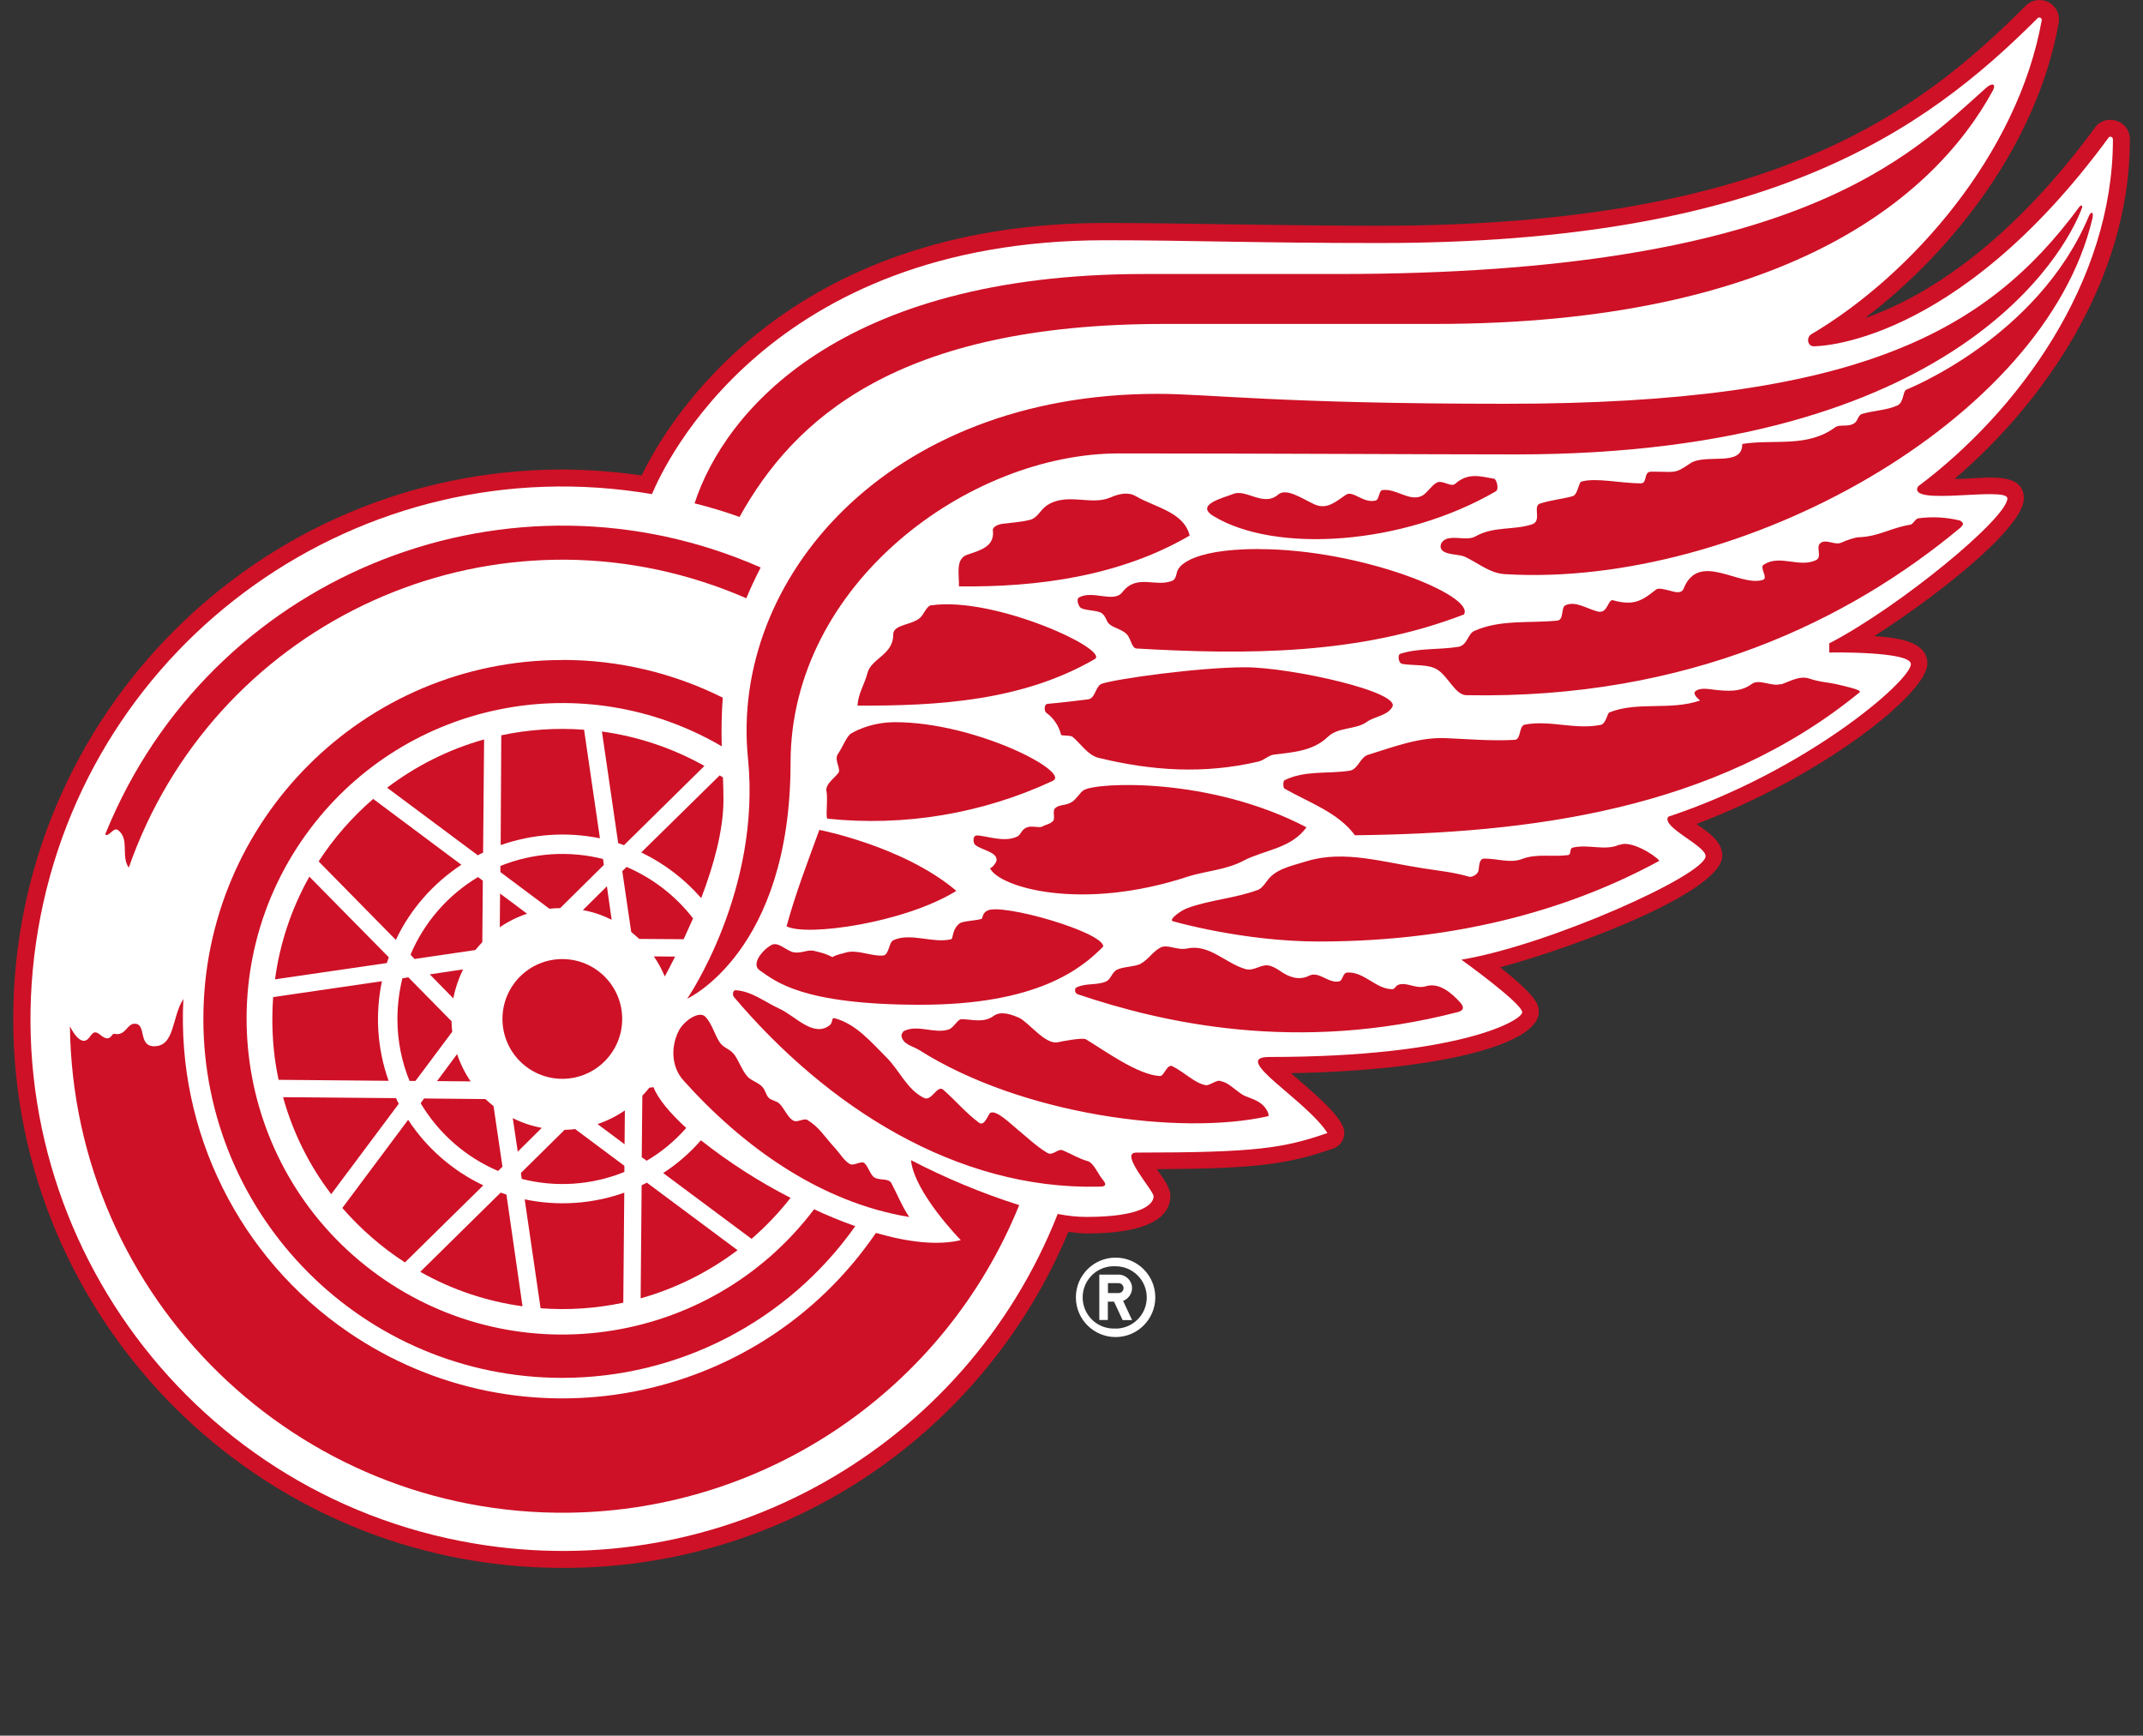 <?xml version="1.0" encoding="utf-8"?>
<!-- Generator: Adobe Illustrator 15.1.0, SVG Export Plug-In . SVG Version: 6.00 Build 0)  -->
<!DOCTYPE svg PUBLIC "-//W3C//DTD SVG 1.1//EN" "http://www.w3.org/Graphics/SVG/1.1/DTD/svg11.dtd">
<svg version="1.1" id="Layer_1" xmlns="http://www.w3.org/2000/svg" xmlns:xlink="http://www.w3.org/1999/xlink" x="0px" y="0px"
	 width="435.031px" height="352.309px" viewBox="0 0 435.031 352.309" enable-background="new 0 0 435.031 352.309"
	 xml:space="preserve">
<rect x="0" y="0" width="435.031" height="352.309" fill="#333333" stroke="none"/>
<g>
	<path fill="#FFFFFF" d="M226.466,255.275c-4.452,0-8.062,3.608-8.062,8.061s3.609,8.062,8.062,8.062
		c4.451,0,8.061-3.609,8.061-8.062l0,0C234.527,258.884,230.917,255.275,226.466,255.275z M226.466,269.664
		c-3.489,0.197-6.479-2.472-6.676-5.961c-0.196-3.489,2.473-6.478,5.962-6.675c0.237-0.014,0.476-0.014,0.714,0
		c3.494,0,6.327,2.834,6.327,6.328c0,3.495-2.833,6.327-6.327,6.327l0,0V269.664z"/>
	<path fill="#FFFFFF" d="M229.811,261.462c-0.011-1.517-1.244-2.741-2.761-2.741h-3.89v9.21h1.733v-3.728h1.249l1.754,3.748h1.914
		l-1.813-3.89c1.008-0.403,1.813-1.41,1.813-2.62V261.462z M227.071,262.469h-2.157v-2.016h2.157c0.544,0,1.007,0.443,1.007,1.008
		C228.078,262.025,227.615,262.469,227.071,262.469z"/>
</g>
<path fill="#CE1126" d="M396.8,97.194c18.058-15.438,35.57-40.306,35.57-68.843c0-4.131-5.039-5.301-7.053-2.5
	c-18.623,25.393-36.176,35.067-46.756,38.734c17.613-13.341,34.905-35.147,39.339-59.854c0.431-2.139-0.954-4.221-3.093-4.652
	c-1.318-0.266-2.683,0.158-3.618,1.125c-21.564,21.564-51.331,44.619-131.198,44.619c-19.346,0-41.394-0.564-55.662-0.564
	c-64.853,0-88.674,40.104-94.075,51.25c-5.339-0.775-10.727-1.18-16.122-1.209C52.595,95.387,2.741,145.269,2.685,206.806
	c0,61.467,49.98,111.447,111.447,111.447c44.898,0.174,85.467-26.756,102.74-68.198c1.21,0.101,2.52,0.322,3.628,0.322
	c14.107,0,17.09-4.131,17.09-7.619c0-1.873-1.854-4.11-2.761-5.44c20.697-0.1,26.803-1.088,35.752-4.171
	c1.396-0.451,2.335-1.759,2.317-3.226c0-3.062-6.308-8.121-10.842-12.091c28.979-0.465,50.321-5.644,50.321-12.415
	c0-1.31-0.141-2.982-7.859-9.069c16.385-4.433,45.103-15.457,45.103-22.651c0-2.762-2.418-4.474-5.24-6.449
	c25.494-9.593,46.878-26.481,46.878-32.547c0-4.897-7.176-5.3-10.763-5.583c12.696-8.122,30.351-21.967,30.351-27.952
	c0-6.147-9.673-3.708-14.107-3.97H396.8z"/>
<path fill="#FFFFFF" d="M389.343,98.745c20.295-15.175,39.581-41.434,39.581-70.415c0-0.604-0.604-0.705-0.847-0.443
	c-31.378,42.825-59.896,42.402-59.896,42.402c-1.249,0-1.531-1.753-0.523-2.418c20.234-11.931,41.918-36.477,46.816-63.765
	c0.08-0.362-0.464-0.806-0.847-0.403C390.593,26.718,358.953,49.33,280.012,49.33c-25.312,0-38.493-0.564-55.662-0.564
	c-68.441,0-89.48,45.506-92,51.531C73.539,90.286,17.746,129.847,7.735,188.66c-10.01,58.812,29.551,114.604,88.363,124.615
	c50.379,8.575,99.874-19.325,118.618-66.867c2.056,0.402,3.99,0.604,5.805,0.604c11.004,0,13.663-2.479,13.663-4.19
	c0-1.17-7.054-8.868-3.547-8.868c24.386,0,29.867-0.888,38.835-3.971c-4.292-6.711-19.851-15.437-11.85-15.437
	c38.694,0,51.391-7.457,51.391-9.07c0-1.813-12.354-10.681-12.354-10.681c17.815-2.963,49.576-17.211,49.576-21.02
	c0-2.176-9.068-5.885-7.577-8.001c28.255-9.391,49.254-27.649,49.254-30.975c0-2.661-16.565-2.358-16.565-2.358v-1.854
	c14.35-7.457,36.154-25.454,36.154-29.423c0-2.52-20.476,1.713-18.138-2.419H389.343z"/>
<path fill="#CE1126" d="M140.694,186.412c-3.54-4.573-8.187-8.166-13.502-10.44l-0.867,0.867l1.814,12.333
	c0.544,0.443,1.088,0.908,1.612,1.411l9.029,0.061L140.694,186.412L140.694,186.412z M101.557,177l9.976,7.456
	c0.723-0.081,1.45-0.122,2.177-0.12l8.868-8.767l-0.162-1.209c-6.92-1.749-14.217-1.255-20.839,1.411v1.21L101.557,177z
	 M123.201,179.902l-4.877,4.836c2.076,0.363,4.031,1.049,5.845,1.956L123.201,179.902z M126.829,225.407
	c-1.706,1.169-3.564,2.098-5.522,2.762l5.481,4.092l0.061-6.854H126.829z M82.189,256.262l15.921-15.659
	c-6.213-2.945-11.492-7.549-15.257-13.301l-13.361,17.896c3.688,4.23,7.96,7.979,12.697,11.043V256.262z M132.733,194.131
	c0.866,1.249,1.612,2.619,2.217,4.07c0.504-0.947,1.25-2.317,2.096-4.031L132.733,194.131L132.733,194.131z M102.806,242.478
	l-1.169-0.403l-16.324,16.082c6.415,3.623,13.458,5.995,20.758,6.993L102.806,242.478z M132.612,220.673l-0.806,0.119
	c-0.438,0.566-0.908,1.104-1.41,1.613l-0.122,12.495l1.008,0.705c3.023-1.773,5.723-4.03,8.021-6.65
	c-3.305-3.023-5.704-5.885-6.65-8.263L132.612,220.673z M101.436,188.224c1.713-1.168,3.587-2.096,5.562-2.76l-5.481-4.092
	l-0.061,6.852H101.436z M80.94,224.016c-0.201-0.402-0.403-0.725-0.544-1.107l-22.935-0.202c2.015,7.255,5.361,13.905,9.774,19.689
	l13.704-18.339V224.016z M126.748,236.633l-9.996-7.456c-0.709,0.094-1.422,0.147-2.137,0.161l-8.867,8.746l0.161,1.209
	c6.919,1.772,14.223,1.277,20.839-1.41V236.633L126.748,236.633z M105.104,233.771l4.876-4.837
	c-2.046-0.373-4.027-1.039-5.885-1.975l1.008,6.791V233.771z M130.254,240.623l-0.201,22.915c7.194-2.016,13.845-5.381,19.669-9.774
	l-18.4-13.705l-1.088,0.545L130.254,240.623z M95.551,219.523c-1.17-1.719-2.099-3.591-2.761-5.562l-4.071,5.481l6.853,0.061
	L95.551,219.523z M98.574,223.091l-12.495-0.122l-0.685,0.969c3.628,6.086,9.129,10.942,15.72,13.743l0.886-0.866l-1.813-12.293
	c-0.555-0.45-1.093-0.92-1.612-1.411V223.091z M97.909,191.248l0.101-12.494l-0.967-0.727c-6.086,3.629-10.943,9.171-13.704,15.76
	l0.806,0.867l12.354-1.814c0.463-0.543,0.927-1.107,1.41-1.611V191.248z M87.228,197.758l4.796,4.897
	c0.403-2.097,1.068-4.031,1.975-5.885l-6.751,1.007L87.228,197.758z M81.686,198.564c-0.645,2.66-1.008,5.441-1.008,8.263
	c0,4.433,0.867,8.705,2.459,12.575h1.209l7.457-9.976c-0.078-0.71-0.125-1.423-0.141-2.137l-8.766-8.907l-1.209,0.201V198.564z
	 M106.514,243.444l3.225,22.108c5.621,0.422,11.273,0.042,16.788-1.129l0.202-22.329
	C120.242,244.391,113.249,244.858,106.514,243.444L106.514,243.444z M146.861,162.429c0-1.552-0.04-3.063-0.101-4.635l-0.666-0.403
	l-15.921,15.639c4.636,2.216,8.807,5.401,12.172,9.271c2.479-6.49,4.515-13.705,4.515-19.892V162.429z M97.002,173.614
	c0.343-0.205,0.701-0.386,1.068-0.544l0.202-22.975c-7.215,2.015-13.865,5.381-19.689,9.794l18.399,13.704L97.002,173.614z
	 M121.791,170.188l-3.225-22.067c-5.628-0.422-11.287-0.042-16.808,1.128l-0.121,22.29c6.482-2.278,13.462-2.751,20.193-1.371
	L121.791,170.188z M160.484,243.142c-6.432-3.295-12.527-7.21-18.198-11.688c-2.217,2.56-4.797,4.796-7.658,6.65l17.936,13.361
	C155.465,248.953,158.119,246.165,160.484,243.142z M143.012,155.476c-6.44-3.616-13.502-5.988-20.819-6.993l3.305,22.672
	c0.404,0.121,0.807,0.242,1.169,0.403l16.324-16.082H143.012z M55.285,206.827c0,4.231,0.403,8.362,1.27,12.354l22.33,0.201
	c-2.302-6.485-2.769-13.479-1.35-20.214l-22.088,3.225C55.341,203.869,55.288,205.347,55.285,206.827L55.285,206.827z
	 M55.829,198.785l22.692-3.305l0.403-1.169l-16.123-16.364C59.176,184.387,56.81,191.459,55.829,198.785L55.829,198.785z
	 M64.696,174.864l15.659,15.921c2.943-6.248,7.598-11.487,13.301-15.256L75.76,162.167c-4.279,3.685-8.011,7.959-11.084,12.697
	H64.696z"/>
<circle fill="#CE1126" cx="114.152" cy="206.826" r="12.153"/>
<path fill="#CE1126" d="M114.132,133.973c-40.236,0.003-72.852,32.624-72.848,72.859c0.003,40.236,32.623,72.853,72.859,72.849
	c23.649-0.003,45.827-11.483,59.48-30.795c-2.843-1.002-5.634-2.146-8.363-3.426c-21.353,28.229-61.546,33.802-89.774,12.449
	c-28.228-21.353-33.802-61.546-12.449-89.773c19.59-25.898,55.455-33.051,83.48-16.649c-0.102-3.293-0.035-6.589,0.202-9.875
	c-10.105-5.05-21.25-7.672-32.547-7.658L114.132,133.973z"/>
<path fill="#CE1126" d="M195.108,251.708c-4.696,1.148-10.782,0.443-17.292-1.451c-24.016,35.14-71.97,44.158-107.11,20.143
	c-22.187-15.162-34.873-40.787-33.479-67.624c-2.378,3.628-1.693,9.593-5.926,9.593c-3.345,0-1.491-4.574-3.95-4.574
	c-1.511,0-1.733,2.116-3.627,2.116c-0.242,0-0.403-0.081-0.564-0.081c-0.403,0-0.604,0.927-1.371,0.927
	c-1.007,0-1.652-1.209-2.458-1.209c-0.887,0-1.169,1.713-2.318,1.713c-1.209,0-2.337-2.015-2.821-2.922
	c0.719,55.235,46.079,99.43,101.313,98.71c40.252-0.523,76.267-25.127,91.391-62.434c-7.571-2.408-14.919-5.463-21.967-9.13
	c0.665,6.651,10.197,16.324,10.197,16.324L195.108,251.708z M24.048,168.555c2.297,1.895,0.443,5.24,2.095,7.558
	c16.982-48.607,70.153-74.246,118.761-57.264c2.229,0.779,4.428,1.642,6.592,2.588c0.846-2.016,1.813-4.091,2.922-6.248
	c-50.562-22.247-109.585,0.707-131.832,51.268c-0.43,0.975-0.842,1.957-1.24,2.944c0.806,0.564,1.713-1.673,2.66-0.867
	L24.048,168.555z M236.3,65.754h55.019c70.335,0,101.129-25.151,113.261-47.42c0.665-1.35-0.202-1.612-1.512-0.403
	c-15.316,13.704-38.15,37.687-131.398,37.687h-39.38c-61.869,0-85.207,27.912-91.293,46.554c3.104,0.766,6.167,1.693,9.129,2.761
	C161.129,85.101,182.108,65.754,236.3,65.754z"/>
<path fill="#CE1126" d="M235.01,79.942c-55.078,0-86.819,37.828-83.171,73.962c2.72,26.945-12.334,48.812-12.334,48.812
	s20.979-9.533,20.979-47.884c0-36.336,36.175-62.797,66.646-62.797c29.465,0,63.685,0.202,80.612,0.202
	c89.884,0,111.649-41.556,114.753-49.657c0.563-1.209-0.201-0.968-0.524-0.403c-18.742,25.312-45.042,39.782-116.344,39.782
	c-45.808,0-60.318-2.015-70.576-2.015H235.01z"/>
<path fill="#CE1126" d="M255.546,111.441c-14.873,0-16.364,4.132-16.364,4.132c-0.482,0.604-0.242,1.935-1.27,2.337
	c-3.426,1.331-7.154-1.491-10.077,2.298c-1.772,2.277-6.045-0.524-8.827,1.088c-0.604,0.362,0,1.955,0.484,2.156
	c1.29,0.564,3.426,0.403,4.232,1.068c0.886,0.705,0.807,1.693,1.611,2.278c0.969,0.745,2.822,1.068,3.629,2.216
	c0.604,0.847,0.846,2.58,1.773,2.621c22.329,1.29,45.244,1.29,66.444-6.913c2.378-3.789-20.798-13.261-41.637-13.261V111.441z
	 M167.8,160.656c0.282,2.157-0.262,5.482,0.202,5.522c15.635,1.624,31.417-1.023,45.667-7.659c3.99-1.713-15.618-11.93-31.963-11.93
	c-5.3,0-8.868,2.257-8.868,2.257c-0.967,0.524-1.692,2.68-2.76,4.232c-0.807,1.209,0.725,3.023,0.101,3.829
	c-1.169,1.411-2.62,2.277-2.418,3.749H167.8z M189.062,122.828c-0.766,0.121-1.331,1.33-1.895,2.136
	c-1.411,2.016-5.844,1.572-5.844,3.829c0.061,4.132-4.534,4.877-5.24,7.86c-0.604,2.318-1.854,4.071-2.015,6.57
	c16.465,0.081,33.454-0.967,48.045-9.371c3.829-1.713-20.113-12.857-33.051-10.983V122.828z M241.5,108.701
	c-1.169-4.776-6.973-5.684-10.922-7.98c-1.572-0.927-3.426-0.504-5.241,0.282c-3.909,1.693-8.967-1.209-13.019,1.733
	c-1.148,0.847-1.752,2.419-3.225,2.781c-1.894,0.484-3.748,0.564-5.642,0.806c-0.686,0.101-2.017,0.564-1.895,1.35
	c0.403,3.366-2.761,4.071-5.24,4.938c-2.418,0.847-1.572,4.031-1.653,6.409c16.082,0.202,32.769-2.096,46.855-10.318H241.5z
	 M159.678,188.023c4.091,2.137,24.063-0.725,34.462-7.195c-10.681-9.067-27.811-12.374-27.811-12.374
	c-2.358,6.45-4.837,12.899-6.651,19.549V188.023z"/>
<path fill="#CE1126" d="M156.655,191.792c-1.975,1.048-4.232,3.991-2.418,5.181c3.164,2.155,8.424,6.973,32.648,6.973
	c23.639,0,32.647-7.297,37.081-11.83c0-2.943-20.757-8.908-23.578-7.255c-0.807,0.403-0.927,1.249-1.048,1.612
	c-0.948,0.402-3.83,0.443-4.514,0.947c-1.613,1.209-1.291,3.104-1.733,3.224c-3.688,0.907-8.263-1.41-11.729,0.202
	c-0.947,0.402-0.867,3.022-2.096,3.104c-2.499,0.201-5.28-1.33-7.699-0.564c-0.403,0.161-1.713,0.342-2.579,0.887
	c-1.351-0.686-2.016-0.848-3.769-1.27c-1.27-0.303-2.52,0.564-4.071,0.303c-1.471-0.242-3.104-2.218-4.514-1.513H156.655z
	 M252.383,174.722c4.393-2.257,9.674-2.458,12.837-6.792c-19.549-10.237-42.423-9.169-45.203-7.558
	c-0.706,0.404-1.491,1.814-2.378,2.379c-1.33,0.887-2.62,0.443-3.487,1.35c-0.524,0.524,0.06,1.935-0.323,2.459
	c-0.483,0.685-1.572,0.805-2.217,1.209c-0.725,0.362-2.156-0.263-3.225,0.201c-1.068,0.463-1.148,1.471-1.854,1.813
	c-2.621,1.33-6.449-0.201-8.263-0.201c-0.907,0.06-0.665,1.511-0.403,1.813c1.209,1.148,4.595,1.491,4.434,3.225
	c0,0.363-0.806,1.531-1.33,1.612c1.813,3.829,18.48,8.907,40.447,1.612c3.628-1.089,7.457-1.291,10.964-3.104V174.722z
	 M277.413,146.549c1.814-1.209,4.092-1.25,5.159-2.942c2.358-3.084-20.515-8.162-29.826-8.162c-9.19,0-26.239,2.338-29.142,3.365
	c-1.209,0.504-1.27,2.963-2.7,3.144c-2.741,0.343-5.442,0.666-8.183,0.907c-0.906,0.061-0.685,1.512-0.403,1.754
	c1.543,1.097,2.638,2.714,3.084,4.554c0.081,0.202,1.935,0.041,2.337,0.403c1.813,1.532,3.083,3.729,5.321,4.272
	c10.843,2.621,21.302,3.325,32.386,0.746c1.21-0.302,2.075-1.27,3.124-1.411c3.89-0.483,7.94-0.706,10.963-3.587
	c2.137-2.076,5.522-1.411,7.9-3.023L277.413,146.549z M303.692,99.692c0.646-0.403,0.122-2.458-0.402-2.519
	c-2.499-0.403-5.199-1.371-7.859,1.008c-0.928,0.847-2.62-0.927-3.87-0.161c-1.008,0.604-2.016,2.217-2.962,2.66
	c-2.579,1.149-5.078-1.532-7.921-1.209c-0.847,0.081-0.604,1.955-1.47,2.137c-2.42,0.604-4.556-2.097-5.926-1.209
	c-2.116,1.411-3.89,3.124-6.449,1.975c-2.459-1.128-5.684-3.426-7.376-1.975c-2.922,2.54-6.449-1.149-9.028-0.161
	c-2.156,0.846-8.001,2.217-4.031,4.554c12.395,7.497,38.23,6.006,57.316-5.099H303.692z M181,240.219
	c-0.646-1.168-2.318-0.523-3.487-1.208c-0.846-0.504-1.25-2.258-2.056-2.943c-0.645-0.504-2.156,0.666-2.942,0.202
	c-1.128-0.646-1.975-2.075-2.822-3.022c-1.007-1.089-1.874-2.218-2.821-3.306c-0.844-1.031-1.851-1.916-2.982-2.619
	c-0.604-0.363-1.813,0.402-2.56,0.241c-1.31-0.362-2.096-2.62-3.144-3.587c-0.604-0.544-1.612-0.605-2.136-1.149
	c-0.544-0.523-0.666-1.512-1.25-2.155c-0.746-0.868-1.895-1.17-2.741-1.854c-1.148-0.928-1.975-3.266-2.861-4.575
	c-0.887-1.31-2.157-1.41-3.023-2.559c-1.008-1.411-1.612-3.831-2.922-5.24c-1.27-1.473-4.514,0.846-5.481,2.821
	c-1.613,3.184-1.511,7.255,0.947,10.016c12.132,13.543,27.852,24.789,45.868,27.751c-1.37-1.915-2.761-5.3-3.587-6.771V240.219z
	 M220.864,235.706c-1.855-0.504-3.426-1.511-5.14-2.217c-1.008-0.403-2.016,1.21-3.124,0.524c-2.257-1.351-4.232-3.285-6.006-4.716
	c-1.411-1.149-4.292-4.03-5.522-3.427c-0.464,0.202-1.169,2.882-2.338,2.016c-2.821-2.116-4.635-4.394-7.255-6.69
	c-1.209-1.068-2.358,2.418-3.89,1.672c-3.507-1.733-4.917-5.521-7.658-8.262c-3.124-3.104-6.147-6.753-10.479-7.921
	c-0.726-0.201-0.322,0.867-1.008,1.411c-3.305,2.579-6.973-1.854-10.178-3.326c-2.962-1.35-5.562-3.526-8.867-3.769
	c-0.726-0.061-0.686,1.008-0.443,1.331C167.9,224.702,194.16,241.531,223,240.865c0.665,0,2.056,0.061,0.928-1.331
	C222.979,238.446,221.993,236.029,220.864,235.706L220.864,235.706z M247.646,219.382c-0.846-0.121-2.135,1.008-2.882,0.887
	c-2.217-0.402-4.029-2.418-6.73-3.828c-1.129-0.605-1.692,2.015-2.579,1.974c-4.515-0.261-11.004-5.037-15.015-7.455
	c-0.706-0.404-5.038,0.442-5.724,0.604c-2.56,0.504-5.844-4.03-7.859-4.978c-1.552-0.685-3.709-1.452-5.16-0.363
	c-2.015,1.471-4.353,0.686-6.509,0.646c-0.807,0-1.573,1.773-2.62,2.097c-2.943,0.946-6.248-1.11-9.13,0.342
	c-0.081,0.04-0.464,0.646-0.444,0.866c0.202,1.814,2.217,2.116,3.567,2.942c20.818,13.181,52.943,17.453,70.839,13.462
	c0.402-0.12-0.202-1.651-1.412-2.579c-1.249-0.968-3.083-1.31-3.869-1.874c-1.813-1.209-2.781-2.419-4.434-2.7L247.646,219.382z
	 M289.525,200.176c-2.217,0.665-3.89-0.947-5.724-0.262c-0.443,0.201-0.726,0.867-1.089,0.867c-3.426,0.06-5.742-3.627-9.27-3.366
	c-0.866,0.081-0.847,1.612-1.571,1.774c-2.157,0.504-4.092-2.097-6.047-1.17c-1.147,0.6-2.492,0.688-3.708,0.242
	c-1.733-0.504-3.022-2.056-4.675-2.297c-1.452-0.242-2.942,1.209-4.596,0.745c-4.131-1.209-7.335-5.119-11.789-4.192
	c-2.218,0.464-4.091-1.007-5.603-0.121c-1.674,1.008-2.137,2.178-3.83,3.185c-1.128,0.686-3.789,0.605-4.978,1.31
	c-0.927,0.524-1.149,1.936-2.176,2.359c-1.955,0.805-4.233,0.241-6.046,1.249c-0.242,0.101-0.363,1.128,0.402,1.33
	c16.989,5.744,44.438,12.092,77.248,3.567c1.007-0.323,1.208-0.908,0.402-1.855c-1.814-2.015-4.293-4.15-6.993-3.365H289.525z
	 M328.763,171.438c-2.882,1.351-6.247-0.142-9.472,0.604c-0.807,0.202-0.202,1.411-1.008,1.532
	c-3.144,0.403-6.409-0.363-9.371,0.806c-2.318,0.887-5.099-0.141-7.659-0.101c-0.946,0.041-0.967,1.33-1.107,2.418
	c-0.142,0.848-1.451,1.411-1.874,1.27c-3.145-0.926-6.167-1.209-9.351-1.712c-8.021-1.209-15.962-3.749-23.499-1.492
	c-2.459,0.807-5.725,1.371-7.599,3.306c-0.725,0.746-1.491,2.217-2.458,2.559c-4.636,1.715-9.673,2.016-14.229,3.668
	c-1.411,0.484-4.031,2.419-3.022,2.701c0,0,14.168,4.111,29.624,4.111c29.827,0,52.5-7.336,69.126-16.385
	c-1.008-1.25-5.884-4.232-8.061-3.225L328.763,171.438z M361.472,138.85c-1.814,0.604-4.333-1.148-5.886,0
	c-2.316,1.713-5.037,1.411-7.456,1.169c-1.128-0.121-2.922-0.524-3.93,0.262c-0.645,0.524,0.303,1.35,0.907,1.915
	c-6.047,2.076-12.696,0.121-18.421,2.418c-0.403,0.201-0.686,2.297-1.733,2.519c-5.239,1.047-10.156-1.008-15.376-0.061
	c-1.311,0.242-0.725,3.023-2.096,3.104c-4.676,0.261-9.23-0.141-13.906-0.343c-5.521-0.242-10.641,1.774-15.881,3.386
	c-1.571,0.484-2.016,2.962-3.708,3.225c-4.515,0.685-9.108-0.121-13.241,1.935c-0.302,0.14-0.302,1.511,0,1.692
	c5.039,2.862,10.884,4.837,14.31,9.472c35.228-0.403,73.155-4.997,102.458-29.021c0.564-0.483-2.901-1.208-4.756-1.652
	c-1.813-0.402-3.305-0.402-5.521-1.149c-1.976-0.604-3.789,0.565-5.704,1.209L361.472,138.85z M398.029,105.698
	c-2.83-0.713-5.772-0.878-8.665-0.484c-0.604,0.162-1.008,1.209-1.572,1.29c-3.828,0.605-6.51,2.419-10.379,2.54
	c-0.806,0-2.539,0.604-3.587,1.088c-1.41,0.666-3.325-0.967-4.434,0.262c-0.706,0.807,0.523,2.701-0.745,3.305
	c-3.387,1.612-7.316-1.208-10.601,0.907c-0.968,0.604,1.007,2.721-0.202,3.104c-4.756,1.471-12.979-5.905-16.062,1.753
	c-0.484,1.209-1.976,0.645-2.902,0.403c-0.906-0.202-2.156-0.604-2.7-0.202c-2.943,2.378-4.636,3.325-8.727,2.177
	c-1.048-0.302-1.068,2.781-3.063,2.298c-2.277-0.564-4.494-2.217-6.591-1.291c-0.966,0.403-0.261,2.983-1.673,3.124
	c-5.703,0.564-11.587-0.262-16.848,2.096c-1.31,0.564-1.41,2.922-3.225,3.225c-4.03,0.645-8.021,0.201-11.77,1.41
	c-0.604,0.162-0.462,1.955,0.444,2.076c2.418,0.362,5.118,0,6.973,1.088c2.257,1.37,3.708,5.159,5.905,5.24
	c45.243,0.887,77.911-15.316,100.362-33.999c0.887-0.806,0.443-1.108,0-1.371L398.029,105.698z M386.925,79.156
	c-0.665,0.323-0.443,2.539-1.753,3.144c-2.218,1.007-4.776,1.007-7.154,1.713c-0.887,0.262-0.847,1.451-1.613,1.915
	c-1.209,0.806-2.941,0.141-3.868,0.806c-5.724,4.232-12.496,2.338-18.863,3.386c0.1,4.776-7.458,1.854-10.541,3.93
	c-3.366,2.277-2.922,1.652-7.961,1.693c-1.571,0-0.725,2.317-2.015,2.358c-3.991,0.04-9.169-1.209-12.152-0.343
	c-0.544,0.162-0.706,2.68-1.773,2.963c-2.217,0.604-4.515,0.806-6.59,1.491c-1.612,0.504,0.483,3.567-1.674,4.233
	c-3.688,1.208-7.738,0.342-11.426,2.417c-1.472,0.867-3.627,0.061-5.482,0.403c-1.612,0.323-2.217,2.016-0.906,2.741
	c1.209,0.666,3.184,0.484,4.353,1.068c2.761,1.35,4.998,3.285,7.941,3.466c47.762,2.942,109.592-31.036,119.306-72.148
	c0.363-1.673-0.403-1.37-0.745-0.443c-10.399,24.688-37.083,35.167-37.083,35.167L386.925,79.156z"/>
</svg>
